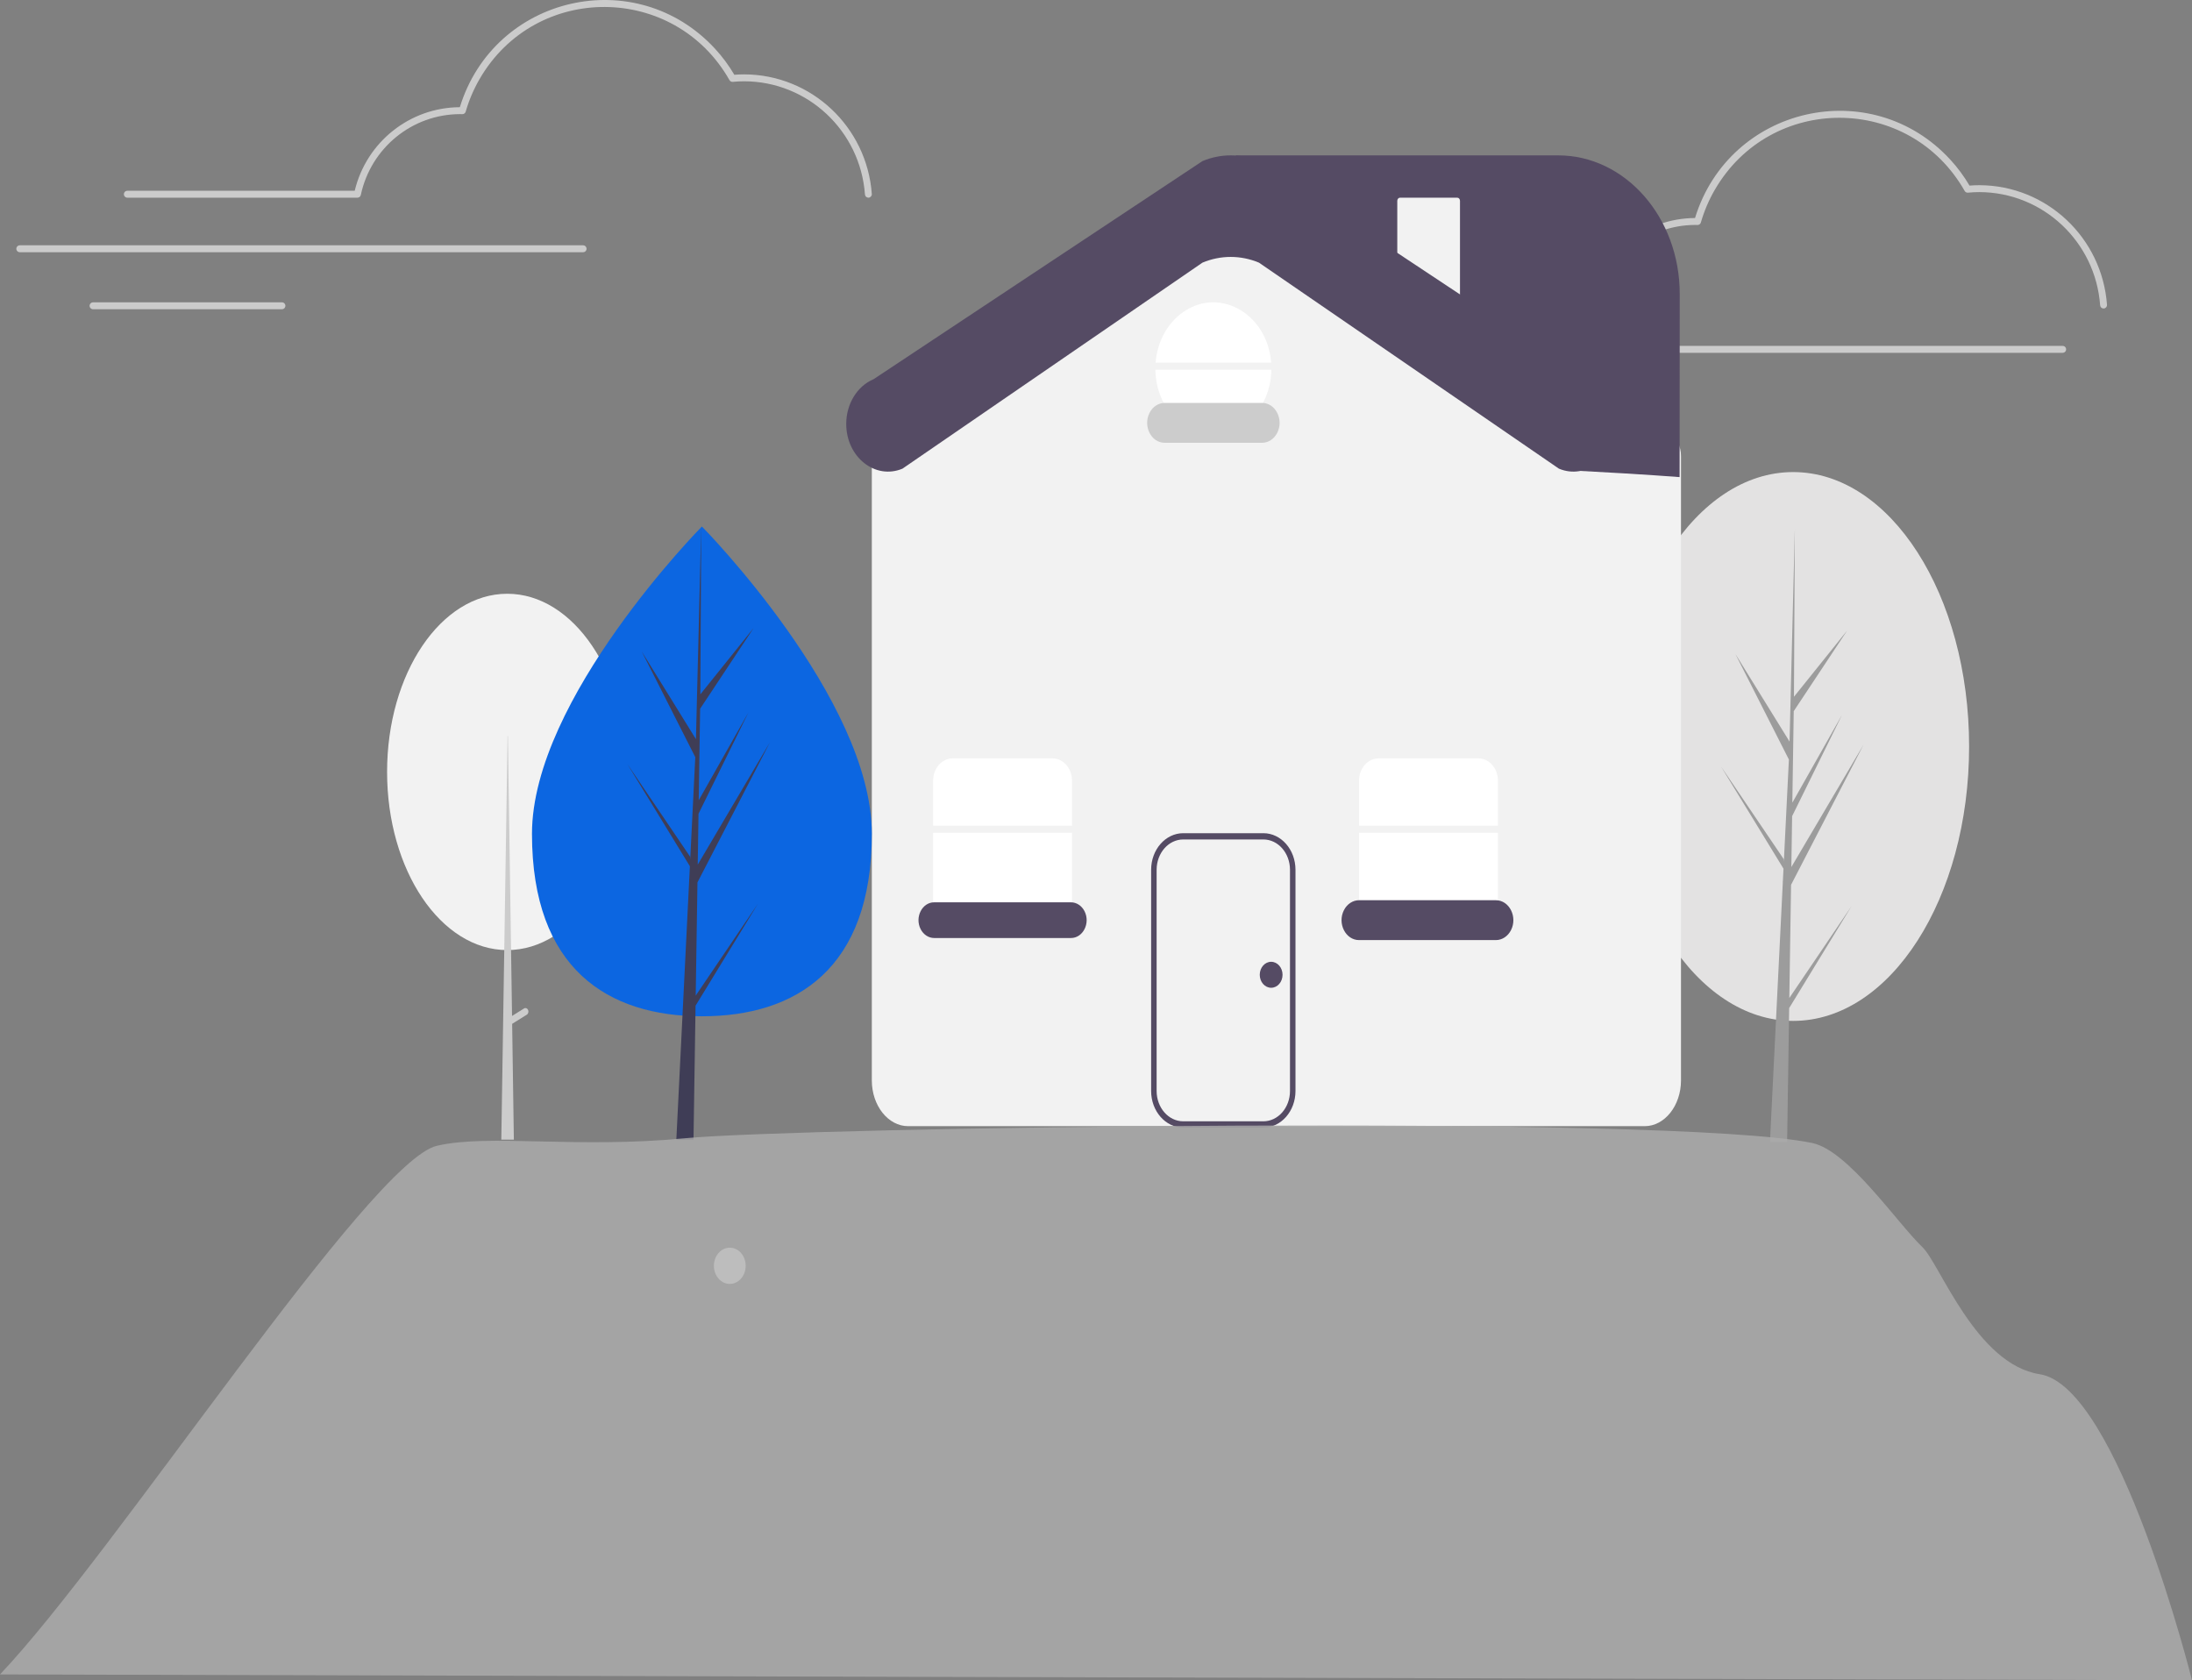 <?xml version="1.0" encoding="utf-8"?>
<svg viewBox="248.184 94.403 484.081 371.057" xmlns="http://www.w3.org/2000/svg">
  <rect x="248.184" y="94.403" width="484.081" height="371.057" fill="#808080" stroke="none"/>
  <path d="M 712.734 162.529 C 712.336 162.528 712.006 162.218 711.978 161.819 C 710.949 147.756 699.328 136.863 685.312 136.825 C 684.503 136.825 683.654 136.867 682.787 136.949 C 682.491 136.977 682.206 136.827 682.058 136.568 C 669.893 115.145 639.24 115.005 626.882 136.315 C 625.565 138.587 624.53 141.013 623.802 143.538 C 623.708 143.872 623.401 144.099 623.056 144.089 L 622.854 144.083 C 622.75 144.08 622.645 144.076 622.539 144.076 C 611.979 144.109 602.867 151.536 600.645 161.923 C 600.57 162.276 600.261 162.529 599.902 162.529 L 549.081 162.529 C 548.497 162.53 548.13 161.896 548.42 161.385 C 548.556 161.148 548.808 161.001 549.081 161.002 L 599.295 161.002 C 601.896 150.212 611.477 142.598 622.513 142.549 C 630.1 117.856 661.413 110.686 678.876 129.644 C 680.493 131.4 681.92 133.326 683.13 135.387 C 683.876 135.328 684.608 135.299 685.312 135.299 C 700.123 135.339 712.405 146.85 713.492 161.711 C 713.521 162.132 713.206 162.497 712.788 162.526 C 712.77 162.528 712.752 162.529 712.734 162.529 Z" fill="#cbcbcb" style="" transform="matrix(1, 0, 0, 1, 0, 7.105427357601002e-15)"/>
  <path d="M 703.708 172.314 L 579.299 172.314 C 578.715 172.314 578.35 171.678 578.642 171.169 C 578.778 170.933 579.028 170.788 579.299 170.788 L 703.708 170.788 C 704.292 170.788 704.657 171.424 704.365 171.932 C 704.229 172.169 703.979 172.314 703.708 172.314 Z" fill="#cbcbcb" style="" transform="matrix(1, 0, 0, 1, 0, 7.105427357601002e-15)"/>
  <path d="M 609.643 183.38 L 567.92 183.38 C 567.336 183.38 566.971 182.745 567.263 182.235 C 567.399 182 567.649 181.854 567.92 181.854 L 609.643 181.854 C 610.227 181.854 610.592 182.49 610.3 182.999 C 610.164 183.235 609.914 183.38 609.643 183.38 Z" fill="#cbcbcb" style="" transform="matrix(1, 0, 0, 1, 0, 7.105427357601002e-15)"/>
  <ellipse cx="644.193" cy="259.252" rx="38.849" ry="60.6" style="fill: rgb(227, 226, 226);" transform="matrix(1, 0, 0, 1, 0, 7.105427357601002e-15)"/>
  <polygon id="polygon-1" points="643.338 314.797 643.723 289.8 659.718 258.875 643.784 285.878 643.956 274.639 654.978 252.266 644.002 271.664 644.002 271.665 644.313 251.45 656.117 233.638 644.361 248.271 644.556 211.204 643.335 260.274 643.436 258.249 631.435 238.836 643.243 262.135 642.125 284.712 642.092 284.113 628.257 263.682 642.05 286.23 641.91 289.053 641.885 289.096 641.896 289.327 639.06 346.605 642.85 346.605 643.305 317.02 657.063 294.529 643.338 314.797" style="fill: rgb(156, 156, 156);" transform="matrix(1, 0, 0, 1, 0, 7.105427357601002e-15)"/>
  <path d="M 611.391 343.097 L 448.741 343.097 C 444.317 343.097 440.717 338.561 440.717 332.983 L 440.717 195.166 C 440.679 193.022 441.704 191.035 443.367 190.032 L 504.83 147.636 C 511.659 143.774 519.68 143.765 526.516 147.612 L 616.749 190.028 C 618.42 191.028 619.453 193.019 619.415 195.17 L 619.415 332.983 C 619.415 338.561 615.815 343.097 611.391 343.097 Z" fill="#f2f2f2" style="" transform="matrix(1, 0, 0, 1, 0, 7.105427357601002e-15)"/>
  <ellipse cx="360.206" cy="264.868" rx="26.538" ry="39.344" fill="#f2f2f2" style="" transform="matrix(1, 0, 0, 1, 0, 7.105427357601002e-15)"/>
  <path d="M 364.805 317.427 C 364.636 317.048 364.239 316.902 363.919 317.102 L 361.262 318.759 L 360.351 256.957 L 360.278 256.957 L 358.893 346.072 L 361.664 346.072 L 361.287 320.5 L 364.53 318.477 C 364.851 318.277 364.973 317.807 364.805 317.427 Z" fill="#ccc" style="" transform="matrix(1, 0, 0, 1, 0, 7.105427357601002e-15)"/>
  <path d="M 484.926 276.745 L 484.926 266.781 C 484.926 264.075 483.001 261.881 480.626 261.881 L 458.56 261.881 C 456.185 261.881 454.26 264.075 454.26 266.781 L 454.26 276.745 L 484.926 276.745 Z" fill="#fff" style="" transform="matrix(1, 0, 0, 1, 0, 7.105427357601002e-15)"/>
  <path d="M 454.26 278.309 L 454.26 293.749 C 454.26 296.455 456.185 298.649 458.56 298.649 L 480.626 298.649 C 483.001 298.649 484.926 296.455 484.926 293.749 L 484.926 278.309 L 454.26 278.309 Z" fill="#fff" style="" transform="matrix(1, 0, 0, 1, 0, 7.105427357601002e-15)"/>
  <path d="M 527.192 343.41 L 509.486 343.41 C 505.573 343.405 502.403 339.791 502.399 335.334 L 502.399 286.475 C 502.403 282.017 505.573 278.404 509.486 278.399 L 527.192 278.399 C 531.105 278.404 534.275 282.017 534.28 286.475 L 534.28 335.334 C 534.275 339.791 531.105 343.405 527.192 343.41 Z M 509.486 279.783 C 506.244 279.788 503.617 282.781 503.614 286.475 L 503.614 335.334 C 503.617 339.027 506.244 342.02 509.486 342.024 L 527.192 342.024 C 530.434 342.02 533.061 339.027 533.065 335.334 L 533.065 286.475 C 533.061 282.781 530.434 279.788 527.192 279.783 L 509.486 279.783 Z" style="fill: rgb(85, 75, 100);" transform="matrix(1, 0, 0, 1, 0, 7.105427357601002e-15)"/>
  <path d="M 528.909 174.485 C 528.03 163.29 516.846 157.378 508.777 163.843 C 505.693 166.313 503.721 170.206 503.385 174.485 L 528.909 174.485 Z" fill="#fff" style="" transform="matrix(1, 0, 0, 1, 0, 7.105427357601002e-15)"/>
  <path d="M 503.337 176.049 C 503.511 187.285 514.294 194.094 522.748 188.305 C 526.533 185.712 528.88 181.081 528.957 176.049 L 503.337 176.049 Z" fill="#fff" style="" transform="matrix(1, 0, 0, 1, 0, 7.105427357601002e-15)"/>
  <path d="M 526.903 192.186 L 505.391 192.186 C 502.417 192.186 500.557 188.517 502.045 185.582 C 502.735 184.22 504.011 183.38 505.391 183.38 L 526.903 183.38 C 529.878 183.38 531.737 187.05 530.25 189.985 C 529.56 191.347 528.284 192.186 526.903 192.186 Z" fill="#ccc" style="" transform="matrix(1, 0, 0, 1, 0, 7.105427357601002e-15)"/>
  <path d="M 454.489 293.664 C 451.825 293.664 450.161 296.949 451.493 299.576 C 452.111 300.796 453.253 301.547 454.489 301.547 L 484.697 301.547 C 487.36 301.547 489.024 298.262 487.693 295.635 C 487.075 294.415 485.933 293.664 484.697 293.664 L 454.489 293.664 Z" style="fill: rgb(85, 75, 100);" transform="matrix(1, 0, 0, 1, 0, 7.105427357601002e-15)"/>
  <path d="M 548.319 278.309 L 548.319 293.749 C 548.319 296.455 550.245 298.649 552.619 298.649 L 574.685 298.649 C 577.06 298.649 578.986 296.455 578.986 293.749 L 578.986 278.309 L 548.319 278.309 Z" fill="#fff" style="" transform="matrix(1, 0, 0, 1, 0, 7.105427357601002e-15)"/>
  <path d="M 578.986 276.745 L 578.986 266.781 C 578.986 264.075 577.06 261.881 574.685 261.881 L 552.619 261.881 C 550.245 261.881 548.319 264.075 548.319 266.781 L 548.319 276.745 L 578.986 276.745 Z" fill="#fff" style="" transform="matrix(1, 0, 0, 1, 0, 7.105427357601002e-15)"/>
  <circle cx="459.216" cy="281.83" r="3.379" style="fill: rgb(85, 75, 100);" transform="matrix(0.745, 0, 0, 0.849, 186.789, 70.393)"/>
  <circle cx="298.738" cy="357.528" r="4.713" fill="#fff" style="" transform="matrix(0.745, 0, 0, 0.849, 186.789, 70.393)"/>
  <path d="M 578.528 302.008 L 548.319 302.008 C 545.345 302.008 543.485 298.339 544.973 295.404 C 545.663 294.042 546.939 293.202 548.319 293.202 L 578.528 293.202 C 581.503 293.202 583.361 296.872 581.875 299.807 C 581.184 301.169 579.909 302.008 578.528 302.008 Z" style="fill: rgb(85, 75, 100);" transform="matrix(1, 0, 0, 1, 0, 7.105427357601002e-15)"/>
  <path d="M 619.108 199.763 C 619.108 199.763 611.782 199.171 596.832 198.378 C 579.013 162.845 521.095 154.28 521.095 128.716 L 592.281 128.716 C 607.113 128.716 619.136 142.415 619.136 159.314 L 619.108 199.763 Z" style="fill: rgb(85, 75, 100);" transform="matrix(1, 0, 0, 1, 0, 7.105427357601002e-15)"/>
  <path d="M 557.367 138.057 C 557.032 138.057 556.76 138.367 556.759 138.749 L 556.759 161.86 C 556.76 162.242 557.032 162.552 557.367 162.552 L 570.001 162.552 C 570.337 162.552 570.608 162.242 570.608 161.86 L 570.608 138.749 C 570.608 138.367 570.337 138.057 570.001 138.057 L 557.367 138.057 Z" fill="#f2f2f2" style="" transform="matrix(1, 0, 0, 1, 0, 7.105427357601002e-15)"/>
  <path d="M 592.458 197.899 L 526.208 152.402 C 522.181 150.72 517.762 150.72 513.736 152.402 L 447.486 197.899 C 441.456 200.418 435.066 195.332 435.066 188.015 C 435.066 183.598 437.486 179.65 441.126 178.13 L 513.736 129.977 C 517.762 128.295 522.181 128.295 526.208 129.977 L 598.818 178.13 C 602.457 179.65 604.877 183.598 604.877 188.015 C 604.877 195.332 598.487 200.418 592.458 197.899 Z" style="fill: rgb(85, 75, 100);" transform="matrix(1, 0, 0, 1, 0, 7.105427357601002e-15)"/>
  <path d="M 440.717 278.537 C 440.717 308.406 423.913 318.832 403.191 318.832 C 382.47 318.832 365.667 308.401 365.667 278.537 C 365.667 248.673 403.191 210.674 403.191 210.674 C 403.191 210.674 440.717 248.673 440.717 278.537 Z" fill="#0c66e1" id="svg_122" style="" transform="matrix(1, 0, 0, 1, 0, 7.105427357601002e-15)"/>
  <polygon fill="#3f3d56" id="svg_123" points="401.825 314.264 402.21 289.267 418.204 258.342 402.271 285.345 402.443 274.106 413.465 251.733 402.489 271.131 402.489 271.132 402.8 250.917 414.603 233.105 402.848 247.738 403.042 210.671 401.822 259.741 401.923 257.716 389.921 238.303 401.73 261.602 400.612 284.179 400.579 283.58 386.744 263.149 400.537 285.697 400.397 288.52 400.372 288.563 400.383 288.794 397.546 346.072 401.337 346.072 401.792 316.487 415.55 293.996 401.825 314.264" style="" transform="matrix(1, 0, 0, 1, 0, 7.105427357601002e-15)"/>
  <path d="M 248.184 464.172 C 273.576 437.439 329.932 350.798 344.701 347.419 C 356.373 344.749 375.378 348.105 399.643 345.75 C 423.75 343.41 617.562 340.343 648.394 346.815 C 656.383 348.492 667.044 364.347 672.765 369.85 C 676.608 373.548 684.584 395.712 698.651 397.879 C 716.068 400.561 732.265 465.459 732.265 465.459" id="svg_128" opacity="0.8" style="fill: rgb(172, 172, 172);" transform="matrix(1, 0, 0, 1, 0, 7.105427357601002e-15)"/>
  <path d="M 439.958 138.057 C 439.559 138.056 439.229 137.746 439.201 137.347 C 438.173 123.284 426.551 112.391 412.536 112.353 C 411.727 112.353 410.877 112.395 410.01 112.477 C 409.715 112.505 409.429 112.355 409.282 112.095 C 397.117 90.673 366.463 90.532 354.105 111.843 C 352.788 114.115 351.753 116.54 351.026 119.066 C 350.931 119.4 350.624 119.627 350.279 119.617 L 350.077 119.611 C 349.973 119.608 349.868 119.604 349.762 119.604 C 339.202 119.637 330.091 127.064 327.868 137.451 C 327.794 137.804 327.485 138.057 327.126 138.057 L 276.305 138.057 C 275.721 138.058 275.353 137.424 275.644 136.913 C 275.779 136.676 276.032 136.529 276.305 136.53 L 326.519 136.53 C 329.12 125.74 338.7 118.126 349.736 118.077 C 357.324 93.384 388.637 86.214 406.1 105.172 C 407.717 106.928 409.143 108.854 410.354 110.915 C 411.099 110.856 411.832 110.827 412.536 110.827 C 427.347 110.867 439.628 122.378 440.715 137.239 C 440.744 137.66 440.429 138.025 440.011 138.054 C 439.993 138.056 439.975 138.057 439.958 138.057 Z" fill="#cbcbcb" style="" transform="matrix(1, 0, 0, 1, 0, 7.105427357601002e-15)"/>
  <path d="M 376.958 150.101 L 252.55 150.101 C 251.966 150.101 251.601 149.465 251.893 148.956 C 252.028 148.72 252.279 148.575 252.55 148.575 L 376.958 148.575 C 377.542 148.575 377.907 149.211 377.615 149.719 C 377.48 149.956 377.23 150.101 376.958 150.101 Z" fill="#cbcbcb" style="" transform="matrix(1, 0, 0, 1, 0, 7.105427357601002e-15)"/>
  <path d="M 310.45 162.693 L 268.728 162.693 C 268.144 162.693 267.779 162.058 268.071 161.548 C 268.206 161.312 268.456 161.167 268.728 161.167 L 310.45 161.167 C 311.034 161.167 311.399 161.803 311.107 162.312 C 310.972 162.548 310.721 162.693 310.45 162.693 Z" fill="#cbcbcb" style="" transform="matrix(1, 0, 0, 1, 0, 7.105427357601002e-15)"/>
</svg>